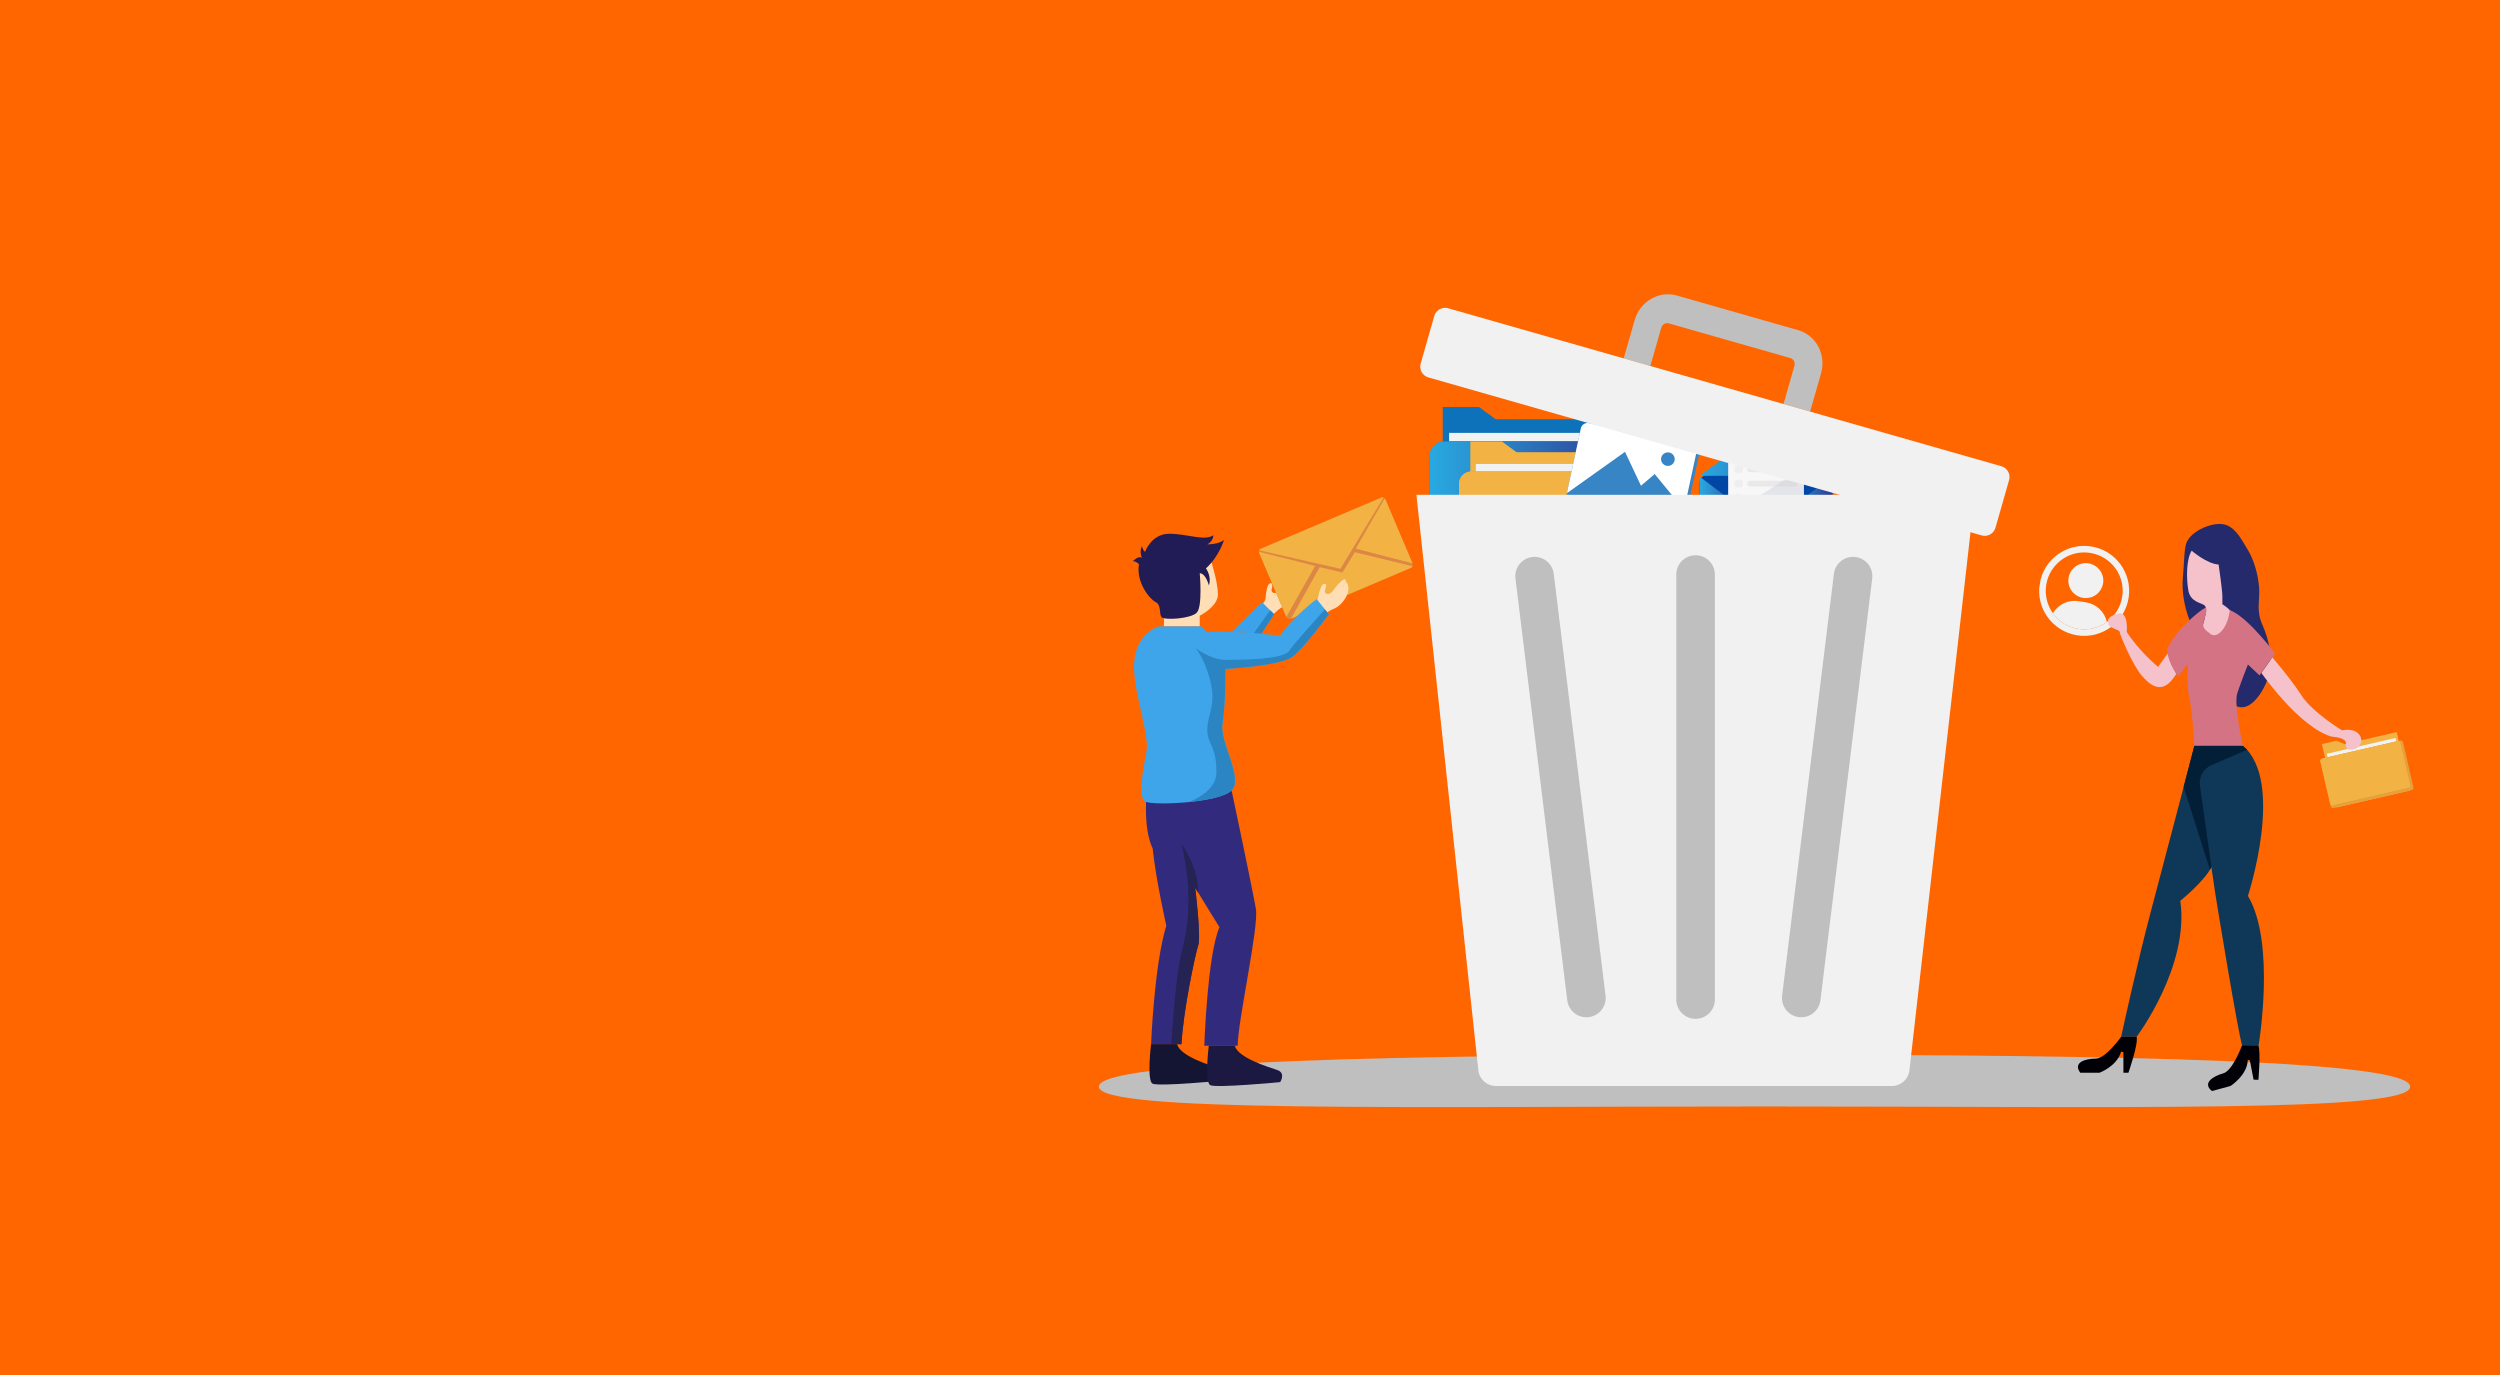 <?xml version="1.0" encoding="UTF-8"?><svg id="SSL_ILLUSTRATION" xmlns="http://www.w3.org/2000/svg" xmlns:xlink="http://www.w3.org/1999/xlink" viewBox="0 0 600 330"><defs><style>.cls-1{fill:#d1cbcb;}.cls-1,.cls-2,.cls-3,.cls-4,.cls-5,.cls-6,.cls-7,.cls-8,.cls-9,.cls-10,.cls-11,.cls-12,.cls-13,.cls-14,.cls-15,.cls-16,.cls-17,.cls-18,.cls-19,.cls-20,.cls-21,.cls-22,.cls-23,.cls-24,.cls-25,.cls-26,.cls-27,.cls-28,.cls-29,.cls-30,.cls-31,.cls-32,.cls-33,.cls-34,.cls-35,.cls-36{stroke-width:0px;}.cls-2{fill:#031f38;}.cls-3{fill:url(#linear-gradient);}.cls-4{fill:#2b85c2;}.cls-5{fill:#e5a03c;}.cls-6{fill:#0f3757;}.cls-7{fill:#f5c1ca;}.cls-8{fill:#f7f7f7;}.cls-9{fill:#242353;}.cls-10{fill:#0d72b9;}.cls-11{fill:#211c55;}.cls-12{fill:url(#linear-gradient-5);}.cls-37{opacity:.35;}.cls-13{fill:none;}.cls-14{fill:#dc8744;}.cls-15{fill:#1b1941;}.cls-16{fill:#e4e5ea;}.cls-17{fill:#f3b344;}.cls-18{fill:#ddd;}.cls-19{fill:#bfbfbf;}.cls-20{fill:#ffddb5;}.cls-21{fill:#000006;}.cls-22{fill:#3ca2e9;}.cls-23{fill:#fff;}.cls-24{fill:url(#linear-gradient-2);}.cls-25{fill:#0046a4;}.cls-26{fill:#f60;}.cls-27{fill:url(#linear-gradient-3);}.cls-28{fill:#f1f2f2;}.cls-38{clip-path:url(#clippath);}.cls-29{fill:#3ea5eb;}.cls-30{fill:#d37383;}.cls-31{fill:#f1f1f1;}.cls-32{fill:#141433;}.cls-33{fill:#3885c6;}.cls-34{fill:url(#linear-gradient-4);}.cls-35{fill:#252a6c;}.cls-36{fill:#322b7d;}</style><clipPath id="clippath"><rect class="cls-13" x="489.4" y="131.01" width="21.6" height="21.6" transform="translate(280.53 613.04) rotate(-80.83)"/></clipPath><linearGradient id="linear-gradient" x1="343.14" y1="119.77" x2="390.67" y2="119.77" gradientUnits="userSpaceOnUse"><stop offset="0" stop-color="#29a9e1"/><stop offset=".24" stop-color="#2a91d0"/><stop offset=".76" stop-color="#2d54a4"/><stop offset="1" stop-color="#2f368f"/></linearGradient><linearGradient id="linear-gradient-2" x1="408.18" y1="108.42" x2="439.47" y2="108.42" xlink:href="#linear-gradient"/><linearGradient id="linear-gradient-3" x1="407.87" y1="122.61" x2="418.68" y2="122.61" xlink:href="#linear-gradient"/><linearGradient id="linear-gradient-4" x1="428.95" y1="122.61" x2="439.78" y2="122.61" xlink:href="#linear-gradient"/><linearGradient id="linear-gradient-5" x1="408.7" y1="127.43" x2="439.52" y2="127.43" xlink:href="#linear-gradient"/></defs><rect class="cls-26" width="600" height="330"/><path class="cls-19" d="m578.44,260.8c0,6.22-68.12,4.75-155.03,4.75s-159.68,1.47-159.68-4.75,72.78-7.66,159.68-7.66,155.03,1.44,155.03,7.66Z"/><g class="cls-38"><path class="cls-31" d="m510.86,143.53c-.47,2.92-2.08,5.38-4.29,7-2.25,1.64-5.12,2.42-8.09,1.94h0c-2.96-.48-5.45-2.12-7.07-4.38-1.6-2.23-2.35-5.07-1.87-8,.95-5.89,6.49-9.89,12.38-8.94,5.89.95,9.89,6.49,8.94,12.38"/><path class="cls-26" d="m509.32,143.28c-.4,2.5-1.78,4.6-3.67,5.99-1.92,1.4-4.38,2.07-6.91,1.66h0c-2.53-.41-4.66-1.81-6.04-3.75-1.36-1.91-2.01-4.34-1.6-6.84.81-5.03,5.55-8.46,10.59-7.64s8.46,5.55,7.64,10.59"/><path class="cls-31" d="m501.6,135.26c.3.12.62.21.91.36,1.71.87,2.63,2.84,2.18,4.66-.47,1.94-2.13,3.26-4.09,3.26-2.42,0-4.33-2.03-4.19-4.44.13-2.29,2.11-4.06,4.4-3.94.04,0,.08,0,.12,0l.68.11Z"/><path class="cls-31" d="m505.64,149.27c-1.92,1.4-4.38,2.07-6.91,1.66h0c-2.53-.41-4.66-1.81-6.04-3.75,1.08-1.8,3.05-2.98,5.25-2.98.27,0,.54.02.8.06.67.1,1.33.21,2,.32,2.45.42,4.38,2.31,4.91,4.69"/></g><path class="cls-7" d="m510.42,151.69s.51-5.24-2.2-4.4c-2.71.85-2.37,1.61-2.2,2.54.17.93,2.71,1.27,2.71,1.86s3.13,8.04,5.41,10.61c2.28,2.57,5.11,4.53,8.18-.59l-2.08-4.87-2.29,3.21s-4.48-3.64-7.52-8.37Z"/><polygon class="cls-10" points="390.02 135.31 346.26 135.31 346.26 100.63 346.26 97.68 354.96 97.68 358.98 100.63 390.02 100.63 390.02 135.31"/><rect class="cls-28" x="347.78" y="103.89" width="40.81" height="2.06"/><path class="cls-10" d="m346.65,105.95h42.06c1.94,0,3.51,1.57,3.51,3.51v22.34c0,1.94-1.57,3.51-3.51,3.51h-42.06c-1.94,0-3.51-1.57-3.51-3.51v-22.34c0-1.94,1.57-3.51,3.51-3.51Z"/><rect class="cls-3" x="343.14" y="105.95" width="47.53" height="27.65" rx="3.35" ry="3.35"/><polygon class="cls-17" points="390.98 138.72 352.88 138.72 352.88 108.52 352.88 105.95 360.45 105.95 363.96 108.52 390.98 108.52 390.98 138.72"/><rect class="cls-28" x="354.21" y="111.35" width="35.53" height="1.8"/><rect class="cls-5" x="350.17" y="113.15" width="42.74" height="25.57" rx="3.06" ry="3.06"/><path class="cls-17" d="m353.09,113.15h35.55c1.61,0,2.92,1.31,2.92,2.92v18.23c0,1.61-1.31,2.92-2.92,2.92h-35.55c-1.61,0-2.92-1.31-2.92-2.92v-18.23c0-1.61,1.31-2.92,2.92-2.92Z"/><path class="cls-25" d="m409.95,113.92h27.75c1.15,0,2.08.93,2.08,2.08v13.57c0,1.15-.93,2.08-2.08,2.08h-27.75c-1.15,0-2.08-.93-2.08-2.08v-13.57c0-1.15.93-2.08,2.08-2.08Z"/><path class="cls-24" d="m423.83,102.65h0l-15.59,11.27c-.12.08-.06.27.09.27h31c.14,0,.2-.18.09-.27l-15.59-11.27Z"/><rect class="cls-8" x="414.76" y="105.97" width="18.13" height="21.73"/><polygon class="cls-16" points="432.89 112.16 432.89 127.69 414.76 127.69 414.76 123.81 432.89 112.16"/><rect class="cls-18" x="417.45" y="108.84" width="12.63" height=".56"/><g class="cls-37"><path class="cls-1" d="m430.7,113.31h-10.65c-.41,0-.75-.31-.75-.69h0c0-.38.34-.69.75-.69h10.65c.41,0,.75.31.75.69h0c0,.38-.34.69-.75.69Z"/><path class="cls-1" d="m430.77,116.75h-10.77c-.38,0-.69-.31-.69-.69h0c0-.38.31-.69.69-.69h10.77c.38,0,.69.31.69.69h0c0,.38-.31.69-.69.69Z"/><path class="cls-18" d="m416.94,115.17h.72c.36,0,.65.29.65.65v.48c0,.36-.29.65-.65.65h-.72c-.36,0-.65-.29-.65-.65v-.48c0-.36.29-.65.65-.65Z"/><path class="cls-18" d="m416.94,118.61h.72c.36,0,.65.29.65.65v.48c0,.36-.29.65-.65.65h-.72c-.36,0-.65-.29-.65-.65v-.48c0-.36.29-.65.65-.65Z"/><path class="cls-18" d="m416.89,122.05h.83c.33,0,.6.27.6.6v.59c0,.33-.27.6-.6.6h-.83c-.33,0-.6-.27-.6-.6v-.59c0-.33.27-.6.6-.6Z"/><path class="cls-18" d="m416.94,111.73h.72c.36,0,.65.29.65.65v.48c0,.36-.29.65-.65.65h-.72c-.36,0-.65-.29-.65-.65v-.48c0-.36.29-.65.65-.65Z"/><path class="cls-1" d="m430.7,120.19h-10.65c-.41,0-.75-.31-.75-.69h0c0-.38.34-.69.75-.69h10.65c.41,0,.75.31.75.69h0c0,.38-.34.69-.75.69Z"/><path class="cls-1" d="m430.7,123.63h-10.65c-.41,0-.75-.31-.75-.69h0c0-.38.34-.69.75-.69h10.65c.41,0,.75.31.75.69h0c0,.38-.34.69-.75.69Z"/></g><path class="cls-25" d="m433.24,122.05l-2.82,1.61-1.47-1.13-.53.67-4.51,3.23-4.36-3.23-.87-.67-1.46,1.12-2.81-1.61c-.18,0-.32.26-.32.59v7.61c0,.33.14.59.32.59h18.82c.18,0,.32-.26.32-.59v-7.61c0-.33-.14-.59-.32-.59Z"/><path class="cls-27" d="m418.68,122.53l-10.75-8.13c-.04.1-.06.2-.06.31v16.12l10.81-8.29Z"/><path class="cls-34" d="m439.78,130.84v-16.13c0-.11-.03-.22-.07-.32l-10.76,8.14,10.83,8.31Z"/><path class="cls-12" d="m438.99,131.66c.2,0,.39-.08.53-.21l-11.1-8.25-4.51,3.23-4.36-3.23-10.85,8.46h30.29Z"/><rect class="cls-33" x="382" y="99.39" width="19.75" height="29.07" rx="1.62" ry="1.62" transform="translate(197.77 472.91) rotate(-77.81)"/><rect class="cls-23" x="382.36" y="99.1" width="18.56" height="28.33" rx="1.55" ry="1.55" transform="translate(198.23 472.16) rotate(-77.81)"/><path class="cls-33" d="m397.12,113.78l-3.29,2.79-3.83-8.13-13.9,9.9c-.05.68.57,1.36,1.49,1.56l24.13,5.21c.98.21,1.91-.2,2.06-.92l.4-1.83-7.05-8.58Z"/><path class="cls-33" d="m401.9,110.54c-.19.87-1.06,1.43-1.95,1.24-.89-.19-1.45-1.05-1.26-1.93.19-.87,1.06-1.43,1.95-1.24.89.19,1.45,1.05,1.26,1.93Z"/><path class="cls-31" d="m339.94,118.75l14.86,138.11c.23,2.15,2.05,3.78,4.21,3.78h95.04c2.16,0,3.97-1.62,4.21-3.76l15.68-138.13h-134Z"/><path class="cls-19" d="m406.94,244.52c-2.56,0-4.63-2.07-4.63-4.63v-102c0-2.56,2.07-4.63,4.63-4.63s4.63,2.07,4.63,4.63v102c0,2.56-2.07,4.63-4.63,4.63Z"/><path class="cls-19" d="m381.3,244.11c-2.54.31-4.85-1.49-5.16-4.03l-12.43-101.24c-.31-2.54,1.49-4.85,4.03-5.16,2.54-.31,4.85,1.49,5.16,4.03l12.43,101.24c.31,2.54-1.49,4.85-4.03,5.16Z"/><path class="cls-19" d="m431.74,244.11c2.54.31,4.85-1.49,5.16-4.03l12.43-101.24c.31-2.54-1.49-4.85-4.03-5.16-2.54-.31-4.85,1.49-5.16,4.03l-12.43,101.24c-.31,2.54,1.49,4.85,4.03,5.16Z"/><path class="cls-19" d="m434.43,98.79l-6.39-1.83,2.62-9.16c.23-.81-.21-1.65-.99-1.87l-29.15-8.32c-.77-.22-1.59.26-1.82,1.07l-2.62,9.16-6.39-1.83,2.62-9.16c1.28-4.49,5.82-7.15,10.12-5.92l29.15,8.32c4.3,1.23,6.75,5.88,5.47,10.37l-2.62,9.16Z"/><path class="cls-31" d="m480.34,111.9l-132.79-37.92c-1.43-.41-2.91.42-3.32,1.84l-3.27,11.44c-.41,1.43.42,2.91,1.84,3.32l132.79,37.92c1.43.41,2.91-.42,3.32-1.84l3.27-11.44c.41-1.43-.42-2.91-1.84-3.32Z"/><polygon class="cls-17" points="578.44 189.72 560.75 193.79 557.53 179.77 557.25 178.58 560.77 177.77 562.67 178.59 575.21 175.7 578.44 189.72"/><rect class="cls-28" x="558.33" y="179.04" width="16.92" height=".86" transform="translate(-25.81 131.64) rotate(-12.96)"/><path class="cls-5" d="m558.42,179.77h19.26c.3,0,.55.25.55.55v11.08c0,.3-.25.55-.55.55h-19.26c-.3,0-.55-.25-.55-.55v-11.08c0-.3.25-.55.55-.55Z" transform="translate(-27.21 132.09) rotate(-12.96)"/><path class="cls-17" d="m558.32,179.85h18.66c.29,0,.53.24.53.53v10.42c0,.29-.24.53-.53.53h-18.66c-.29,0-.53-.24-.53-.53v-10.42c0-.29.24-.53.53-.53Z" transform="translate(-27.16 131.99) rotate(-12.96)"/><path class="cls-35" d="m526.87,151.97s-3.57-6.28-2.99-13.21c.58-6.93.13-8.27,2.06-10.21,1.93-1.94,5.93-3.42,8.38-2.54,2.45.88,3.91,3.97,4.91,5.54,1.74,2.76,2.65,6.12,2.94,9.26.29,3.14-.79,5.63.81,9.16,1.75,3.87,2.24,7.86,1.87,10.78-.37,2.91-3.84,10.11-7.75,8.86-3.91-1.25-8.64-18.42-8.64-18.42l-1.59.78Z"/><path class="cls-7" d="m529.08,148.56s.8-2.63,0-3.28c-.8-.65-3.38-.74-3.88-3.6-.5-2.86-.5-7.49.8-9.52,0,0,3.58,3.14,6.47,3.33,0,0,.9,6.19.9,7.58v1.94s1.39.91,1.93,1.57c1.02,1.26-1.56,7.12-3.58,6.65-2.03-.46-3.32-2.22-3.32-2.22l.7-2.45Z"/><path class="cls-6" d="m526.65,179s-6.93,26.55-10.31,39.23c-3.38,12.68-7.27,30.61-7.27,30.61h3.72s12.74-16.94,10.48-32.64c0,0,5.8-4.69,7.47-8.1,1.66-3.4-1.55-27.92-4.08-29.1Z"/><path class="cls-6" d="m526.65,179s4.73,34.33,5.41,37.88c0,0,5.07,31.11,6.09,34.16h3.89s4.23-24.69-2.54-36.02c0,0,8.96-27.39-1.18-36.02h-11.67Z"/><path class="cls-21" d="m509.07,248.83s-3.72,5.24-6.09,5.24-5.58.85-3.72,3.38h4.63s4.17-1.52,5.18-5.07l.55.15v4.92h1.2s2.41-6.81,1.97-8.62h-3.72Z"/><path class="cls-21" d="m538.06,250.95s-2.21,6.04-4.49,6.66c-2.28.62-5.16,2.28-2.7,4.24l4.46-1.22s4.08-2.6,4.13-6.29l.5.12.9,4.66,1.16.03s.57-6.47.02-8.13l-3.98-.08Z"/><path class="cls-7" d="m542.72,161.49s9.13,13.11,16.91,15.31c0,0,3.72.17,3.38,1.78-.34,1.61,1.94,1.86,3.21.42,1.27-1.44.12-4.55-4.14-3.72,0,0-7.1-4.31-9.72-8.37-2.62-4.06-7-9.13-7-9.13l-2.63,3.71Z"/><path class="cls-30" d="m535.78,146.7c-.22-.11-.43-.2-.64-.28-.4,4.15-2.96,6.99-4.63,5.74-1.52-1.14-2.05-1.68-1.59-3.1.7-2.17.96-3.67.02-2.99-.17.07-.27.13-.27.13,0,0-6.28,4.4-8.55,9.64,0,0-.07,2.87,2.63,6.51l2.37-3.04s-.42,4.9.34,8.29c.76,3.38,1.18,11.41,1.18,11.41h11.67s-2.28-9.89-1.35-12.68c.93-2.79,2.54-6.85,2.54-6.85l2.79,2.62,3.72-5.24s-5.92-8.03-10.23-10.15Z"/><path class="cls-2" d="m530.75,208.08h0s-2.76-19.54-2.76-19.54c-.29-2.07.84-4.08,2.76-4.91l8.54-3.69s-.01-.01-.02-.02c-.23-.22-.62-.55-1.08-.93h-11.54s-1.07,4.1-2.58,9.85l6.31,19.89c.13-.21.24-.42.35-.63,0,0,0,0,0,0,.16,1.11.31,2.17.45,3.13l-.45-3.16Z"/><path class="cls-20" d="m302.25,145.65s1.37-1.08,1.47-1.95c.09-.78.07-.51.09-.84,0-.11.03-.34.03-.34,0,0,.24-2.13.81-2.45.57-.32.88.1.57,1.23-.31,1.13,1.12,1.63,1.99-.07.88-1.7,2.33-3.41,2.6-2.78.26.63-.67,1.95-.67,1.95,0,0,.05.05.27-.3.22-.35.48-1.38.64-1.19.16.18,1.3,1.29.32,3.67-.98,2.39-2.48,3.04-3.07,3.39-.59.35-2.45,2.06-2.77,2.84,0,0-2.93-1.85-2.28-3.16Z"/><path class="cls-20" d="m290.76,135s1.54,4.76,1.54,7.68-4.37,5.1-4.37,5.1v2.55h-8.62s.13-1.39,0-1.97c-.13-.58,6.26-13.03,11.45-13.37Z"/><path class="cls-36" d="m283.55,250.6h-7.29s.73-18.96,3.65-28.44c0,0-2.55-11.3-3.28-18.59,0,0-2.19-3.65-1.46-13.12l20.42-.73s5.1,24.06,5.83,28.44c.73,4.37-4.37,26.98-4.37,32.81h-8.02s.73-21.87,3.65-28.44c0,0-3.65-5.83-5.83-9.48,0,0,1.46,11.67.73,13.85-.73,2.19-3.65,16.04-4.01,23.7Z"/><polygon class="cls-22" points="295.54 151.66 302.87 144.51 305.79 147.42 302.71 152.12 295.54 151.66"/><path class="cls-9" d="m287.56,226.9c.73-2.19-.73-13.85-.73-13.85.22.36.45.75.69,1.15h0c.33-5.78-3.98-11.72-3.98-11.72,2.92,12.4,1.46,20.42,0,26.25-1.46,5.83-2.45,21.87-2.45,21.87h2.45c.36-7.66,3.28-21.51,4.01-23.7Z"/><path class="cls-32" d="m276.26,250.6s-1.09,8.75.36,9.48c1.46.73,16.77-.73,16.77-.73,0,0,1.46-2.19-.73-2.92-2.19-.73-9.41-2.92-10.17-5.83h-6.23Z"/><path class="cls-15" d="m290.11,250.96s-1.09,8.75.36,9.48c1.46.73,16.77-.73,16.77-.73,0,0,1.46-2.19-.73-2.92-2.19-.73-9.41-2.92-10.17-5.83h-6.23Z"/><path class="cls-11" d="m293.76,129.56c-1.09,1.09-4.01,1.09-4.01,1.09,1.46-.73,1.46-2.19,1.46-2.19-2.19,1.46-6.2-.36-10.57-.36s-5.83,4.37-5.83,4.37c-.73-.73-.73-1.46-.73-1.46-.73,1.46,0,2.92,0,2.92-.73-.73-2.19.73-2.19.73.73,0,1.46.73,1.46.73-.73,4.37,2.55,8.39,4.01,9.11,1.46.73.73,2.92,1.46,3.65.73.73,6.93.36,8.39-1.09,1.46-1.46.73-9.48.73-9.48,1.46,0,2.19,2.92,2.19,2.92.73-2.18-.69-4.07-.7-4.09,3.22-2.93,4.34-6.85,4.34-6.85Z"/><polygon class="cls-4" points="302.71 152.12 305.79 147.42 304.84 146.48 300.88 152.01 302.71 152.12"/><rect class="cls-14" x="304.17" y="124.85" width="32.9" height="18.28" rx=".81" ry=".81" transform="translate(-26.87 135.86) rotate(-22.99)"/><polygon class="cls-14" points="315.64 135.82 316.73 136.1 322.17 137.41 325.15 132.53 325.39 131.69 329.63 132.78 324 140.1 314.44 137.94 315.64 135.82"/><path class="cls-17" d="m315.64,135.82l-13.48-3.39c0,.11.02.22.06.32l6.49,15.3,6.93-12.23Z"/><path class="cls-17" d="m339.01,135.21l-6.5-15.31c-.05-.11-.11-.2-.19-.28l-6.94,12.06,13.63,3.52Z"/><path class="cls-17" d="m338.59,136.3c.19-.08.34-.23.42-.41l-13.86-3.36-2.98,4.88-5.44-1.31-6.9,12.4,28.75-12.2Z"/><path class="cls-17" d="m321.7,136.52h0l-19.33-4.42c-.14-.03-.16-.23-.03-.29l29.43-12.49c.14-.06.26.09.19.22l-10.26,16.97Z"/><path class="cls-20" d="m314.56,145.44s1.49-.91,1.69-1.76c.18-.76.13-.5.19-.82.02-.11.08-.34.08-.34,0,0,.49-2.09,1.1-2.34.61-.25.86.21.42,1.29-.44,1.09.92,1.75,1.99.17,1.07-1.58,2.73-3.11,2.91-2.45.19.66-.9,1.86-.9,1.86,0,0,.05.05.31-.27.26-.32.64-1.31.78-1.11.14.2,1.13,1.43-.12,3.68-1.26,2.25-2.82,2.72-3.45,3-.63.28-2.68,1.75-3.09,2.49,0,0-2.68-2.19-1.89-3.41Z"/><path class="cls-29" d="m288.29,150.34h-10.21s-5.1,1.46-5.83,8.02c-.73,6.56,3.65,17.5,2.92,21.87-.73,4.37-2.42,11.31-.11,12.22,2.3.91,17.61.18,20.53-2.74,2.92-2.92-2.92-11.67-2.19-16.04.73-4.37.73-13.12.73-13.12,0,0,13.12-.73,16.04-2.92,2.92-2.19,8.75-10.21,8.75-10.21l-2.92-3.65s-5.83,4.37-8.75,8.75c0,0-14.58-1.46-17.5-.73l-1.46-1.46Z"/><path class="cls-4" d="m294.12,160.55s13.12-.73,16.04-2.92c2.92-2.19,8.75-10.21,8.75-10.21l-.93-1.16c-2.16,2.37-7.4,8.19-8.55,9.91-1.46,2.19-11.67,2.19-15.31,2.19s-7.29-2.92-7.29-2.92c0,0,2.19,2.19,3.65,8.02,1.46,5.83-.73,8.02-.73,11.67s2.19,3.65,2.19,10.21c0,3.54-3.4,5.81-6.53,7.14,4.37-.45,8.75-1.35,10.17-2.77,2.92-2.92-2.92-11.67-2.19-16.04.73-4.37.73-13.12.73-13.12Z"/></svg>